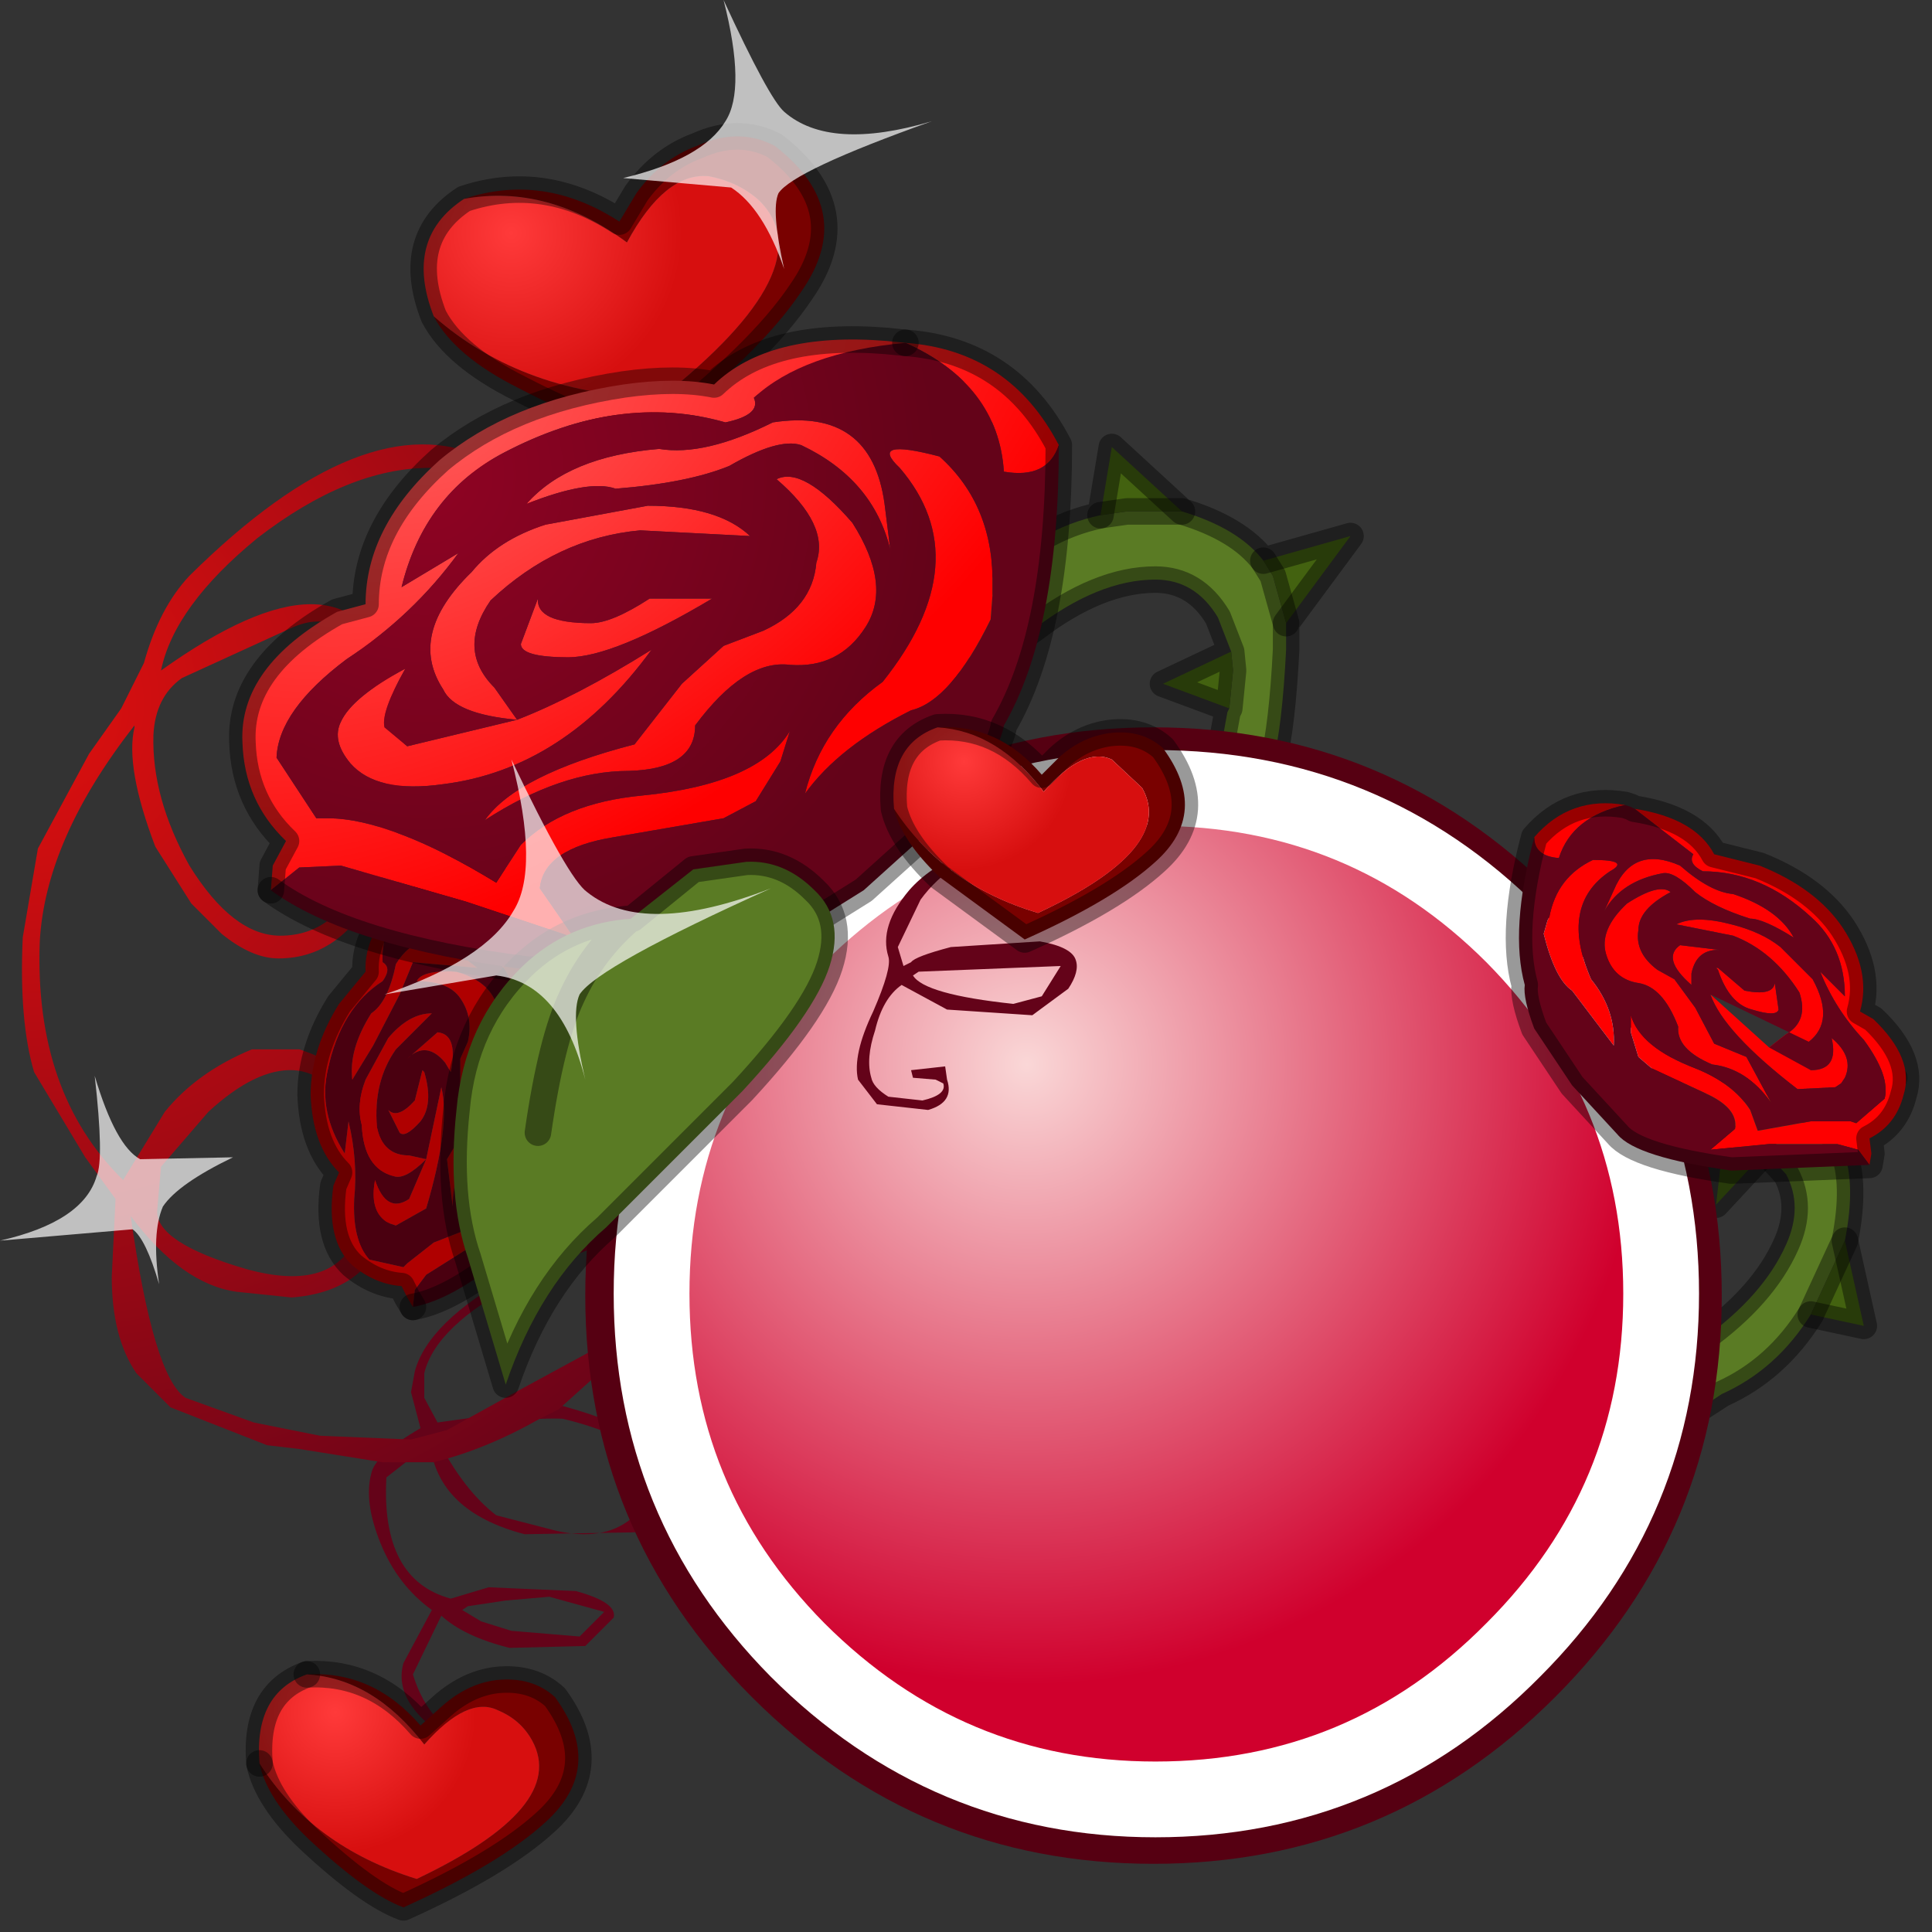 <?xml version="1.0" encoding="utf-8"?>
<svg version="1.1" id="Layer_1"
xmlns="http://www.w3.org/2000/svg"
xmlns:xlink="http://www.w3.org/1999/xlink"
width="51px" height="51px"
xml:space="preserve">
<rect width="100%" height="100%" fill="#333333" stroke="none"/>
<g id="PathID_710" transform="matrix(1, 0, 0, 1, 15.45, 19.2)">
<path style="fill:#640319;fill-opacity:1" d="M5.5 14.2L4.85 13.9L2.45 13.25Q0.35 13.45 -1.75 14.65Q-3.95 15.8 -4.25 17.05L-4.25 17.7L-3.9 18.35L-0.65 17.9Q2.5 18.75 2.2 20Q1.95 20.85 1.3 21.25L-1.6 21.3Q-3.9 20.7 -4.1 18.9L-5.25 19.8Q-5.4 22.5 -3.55 23L-2.55 22.7L-0.25 22.8Q0.85 23.1 0.75 23.5L0 24.25L-2 24.3Q-3.2 24 -3.8 23.45L-4.55 25Q-3.95 26.95 -1.9 26.95L-1.95 27.2L-2.45 27.2L-3 27.05Q-5.15 25.95 -4.8 24.7L-4.05 23.3Q-4.95 22.65 -5.4 21.55Q-5.85 20.45 -5.65 19.7Q-5.55 19.2 -4.35 18.5L-4.6 17.55L-4.5 17Q-4.15 15.7 -1.9 14.45Q0.45 13.05 2.6 13.15L2.6 13.1L4.2 13.5L6.15 14.3L6 14.3L5.5 14.2M1.5 19.15Q0.85 18.6 -0.6 18.25Q-2.15 18.2 -3.9 18.8Q-3.2 20.15 -2.35 20.8L-0.8 21.2Q0.45 21.5 1.2 20.9L1.95 19.9Q2.05 19.55 1.5 19.15M-3.25 23.3L-2.75 23.6L-1.95 23.85L-0.15 24L0.5 23.35L-0.95 22.95L-2.1 23.05L-3.1 23.2L-3.25 23.3" />
</g>
<g id="PathID_711" transform="matrix(1, 0, 0, 1, 15.45, 19.2)">
<radialGradient
id="RadialGradID_396" gradientUnits="userSpaceOnUse" gradientTransform="matrix(0.031, 0, 0, 0.031, -14.9, -0.6)" spreadMethod ="pad" cx="0" cy="0" r="819.2" fx="0" fy="0" >
<stop  offset="0.067"  style="stop-color:#D70F0F;stop-opacity:1" />
<stop  offset="1"  style="stop-color:#640319;stop-opacity:1" />
</radialGradient>
<path style="fill:url(#RadialGradID_396) " d="M-10.45 -4Q-5.8 -8.6 -2.65 -7.1Q0 -5.8 -0.2 -1.85Q-0.25 -0.05 -1.05 0.4L-1.25 0.3L-0.9 -0.8L-0.75 -1.85Q-0.65 -3.2 -1.05 -4.45Q-1.9 -6.85 -4.1 -6.85Q-6.25 -6.85 -8.65 -5Q-10.85 -3.2 -11.2 -1.5Q-8.75 -3.25 -7.25 -3.25Q-5.45 -3.25 -4.95 -0.85Q-4.7 0.35 -4.8 1.65Q-4.85 2.8 -5.4 4.05Q-6.35 6.1 -8.1 6.1Q-8.8 6.1 -9.6 5.45L-10.4 4.65L-11.35 3.15Q-12.15 1.05 -11.9 0L-11.9 -0.05Q-14.25 2.95 -14.4 5.65Q-14.55 9.65 -12.2 11.95L-11.1 10.15Q-10.25 9.1 -8.8 8.5L-7.55 8.5Q-4.95 9.35 -5.05 12.05Q-5.15 14.85 -7.75 15.05L-9.2 14.9Q-10.65 14.7 -12 12.9Q-11.4 17.15 -10.55 17.7L-8.75 18.35L-7 18.7L-4.6 18.8L-3.65 18.55L-1.75 17.5L2.3 15.3L-0.7 18L-1.2 18.25Q-2.6 19.05 -4 19.4L-5.35 19.4L-7.55 19.05L-8.4 18.95L-10.95 17.95L-11.85 17.05Q-12.5 16.1 -12.5 14.5L-12.4 12.45L-13.2 11.35L-14.55 9.1Q-14.95 7.75 -14.85 5.55L-14.45 3.2L-13.1 0.7L-12.25 -0.5L-11.65 -1.7Q-11.25 -3.15 -10.45 -4M-7.7 -2.65L-10.65 -1.3Q-11.35 -0.8 -11.4 0.2Q-11.45 1.85 -10.45 3.65Q-9.3 5.5 -8.05 5.5Q-6.5 5.5 -5.8 3.65Q-5.4 2.7 -5.3 1.7Q-5.25 0.3 -5.55 -1Q-6.15 -3.3 -7.7 -2.65M-7.7 9.05Q-8.7 9 -9.95 10.15L-11.2 11.6L-11.3 12.75Q-11.35 13.6 -8.95 14.3Q-6.6 14.95 -6 13.35Q-5.4 11.75 -6.05 10.45Q-6.75 9.1 -7.7 9.05" />
</g>
<g id="PathID_712" transform="matrix(1, 0, 0, 1, 15.45, 19.2)">
<path style="fill:#4A0010;fill-opacity:1" d="M-4.5 14.85L-4.2 14.45L-2.85 13.6L-1.7 12.9L-2.4 12.85Q-2.8 12.4 -2.3 11.65L-1.6 10.5L-1.55 10L-1.75 9.4L-1.9 9.1Q-1.7 9.85 -2.5 11Q-3.05 11.8 -3 12.55L-2.85 13.15L-4 13.6L-4.7 14.15L-4.8 14.25L-5.7 14.05Q-6.15 13.55 -6.1 12.45Q-6 11.45 -6.25 10.4L-6.35 11.25Q-7.05 10.15 -6.8 9.05Q-6.45 7.4 -5.35 6.7Q-5.1 6.35 -5.35 6.2Q-5.4 5.3 -4.65 4.25Q-3.6 3.8 -2.7 4.6Q-2.3 4.25 -2.55 3.8Q-0.8 5.55 -0.3 7L0.1 8.05L0.15 9.8L-0.1 11.4Q-0.15 12.2 -1.75 13.65Q-3.4 15.1 -4.55 15.3L-4.5 14.85M-1.7 5.75Q-2.45 4.95 -3.3 5.05Q-4.05 5.5 -3.55 5.5Q-2.05 5.65 -1.65 7.7Q-1.7 8.7 -1.2 9.45Q-1.4 8.7 -1.2 7.7Q-0.95 7.2 -1.4 6.1L-1.65 5.8L-1.7 5.75M-5.9 10.5Q-5.85 11.65 -5.05 11.85Q-4.75 11.95 -4.2 11.4L-4.65 12.45Q-5.25 12.85 -5.55 11.95Q-5.7 12.75 -5.25 13.05L-5.15 13.1L-5 13.15L-4.2 12.7Q-3.55 10.5 -3.8 9.5L-4.2 11.4L-4.65 11.3Q-5.35 11.3 -5.5 10.55Q-5.6 9.35 -5 8.5L-4.05 7.55Q-4.65 7.55 -5.2 8.2L-5.8 9.3Q-6.05 9.95 -5.9 10.5M-6.15 9.3L-5.6 8.4L-4.9 7.05L-4.55 6.2L-2.85 6.35L-3.3 6Q-4.35 5.2 -5 6.25Q-5.2 7.25 -5.65 7.55Q-6.25 8.5 -6.15 9.3M-4.7 8.75Q-4.2 8.25 -3.7 8.85L-3.55 9.1Q-3.35 8.1 -3.9 8.05L-4.7 8.75M-4.3 9.05L-4.5 9.85Q-4.95 10.35 -5.2 10.1L-4.9 10.7Q-4.75 10.85 -4.35 10.4Q-4 9.95 -4.25 9.1L-4.3 9.05M-3.3 8.75L-3.3 9.6L-3.2 10.65L-3.65 11.4L-3.5 12.65Q-3.5 11.6 -2.9 11.1Q-2.35 10.3 -2.7 9.85Q-2.95 8.75 -2.55 8.4Q-2.15 7.95 -2.35 7.3Q-2.55 6.7 -3.4 6.45Q-4.3 6.4 -4.45 6.7Q-3.6 6.7 -3.3 7.15Q-2.95 7.65 -3.1 8.3L-3.3 8.75" />
<path style="fill:#AF0000;fill-opacity:1" d="M-2.55 3.8Q-2.3 4.25 -2.7 4.6Q-3.6 3.8 -4.65 4.25Q-5.4 5.3 -5.35 6.2Q-5.1 6.35 -5.35 6.7Q-6.45 7.4 -6.8 9.05Q-7.05 10.15 -6.35 11.25L-6.25 10.4Q-6 11.45 -6.1 12.45Q-6.15 13.55 -5.7 14.05L-4.8 14.25L-4.7 14.15L-4 13.6L-2.85 13.15L-3 12.55Q-3.05 11.8 -2.5 11Q-1.7 9.85 -1.9 9.1L-1.75 9.4L-1.55 10L-1.6 10.5L-2.3 11.65Q-2.8 12.4 -2.4 12.85L-1.7 12.9L-2.85 13.6L-4.2 14.45L-4.5 14.85L-4.55 15.3L-4.7 15.05L-4.85 14.75Q-5.55 14.7 -6.15 14.2Q-6.85 13.55 -6.65 12.1L-6.5 11.75Q-7.2 11.05 -7.25 9.7Q-7.25 8.5 -6.5 7.3L-5.8 6.45Q-5.85 5.45 -4.85 4.45L-4.65 4.25Q-3.8 3.4 -2.55 3.8M-1.65 5.8L-1.4 6.1Q-0.95 7.2 -1.2 7.7Q-1.4 8.7 -1.2 9.45Q-1.7 8.7 -1.65 7.7Q-2.05 5.65 -3.55 5.5Q-4.05 5.5 -3.3 5.05Q-2.45 4.95 -1.7 5.75L-1.65 5.8M-5.8 9.3L-5.2 8.2Q-4.65 7.55 -4.05 7.55L-5 8.5Q-5.6 9.35 -5.5 10.55Q-5.35 11.3 -4.65 11.3L-4.2 11.4L-3.8 9.5Q-3.55 10.5 -4.2 12.7L-5 13.15L-5.15 13.1L-5.25 13.05Q-5.7 12.75 -5.55 11.95Q-5.25 12.85 -4.65 12.45L-4.2 11.4Q-4.75 11.95 -5.05 11.85Q-5.85 11.65 -5.9 10.5Q-6.05 9.95 -5.8 9.3M-5.65 7.55Q-5.2 7.25 -5 6.25Q-4.35 5.2 -3.3 6L-2.85 6.35L-4.55 6.2L-4.9 7.05L-5.6 8.4L-6.15 9.3Q-6.25 8.5 -5.65 7.55M-3.9 8.05Q-3.35 8.1 -3.55 9.1L-3.7 8.85Q-4.2 8.25 -4.7 8.75L-3.9 8.05M-4.25 9.1Q-4 9.95 -4.35 10.4Q-4.75 10.85 -4.9 10.7L-5.2 10.1Q-4.95 10.35 -4.5 9.85L-4.3 9.05L-4.25 9.1M-3.1 8.3Q-2.95 7.65 -3.3 7.15Q-3.6 6.7 -4.45 6.7Q-4.3 6.4 -3.4 6.45Q-2.55 6.7 -2.35 7.3Q-2.15 7.95 -2.55 8.4Q-2.95 8.75 -2.7 9.85Q-2.35 10.3 -2.9 11.1Q-3.5 11.6 -3.5 12.65L-3.65 11.4L-3.2 10.65L-3.3 9.6L-3.3 8.75L-3.1 8.3" />
<path style="fill:none;stroke-width:0.7;stroke-linecap:round;stroke-linejoin:round;stroke-miterlimit:3;stroke:#000000;stroke-opacity:0.4" d="M-4.55 15.3Q-3.4 15.1 -1.75 13.65Q-0.15 12.2 -0.1 11.4L0.15 9.8L0.1 8.05L-0.3 7Q-0.8 5.55 -2.55 3.8" />
<path style="fill:none;stroke-width:0.7;stroke-linecap:round;stroke-linejoin:round;stroke-miterlimit:3;stroke:#000000;stroke-opacity:0.4" d="M-4.55 15.3L-4.7 15.05L-4.85 14.75Q-5.55 14.7 -6.15 14.2Q-6.85 13.55 -6.65 12.1L-6.5 11.75Q-7.2 11.05 -7.25 9.7Q-7.25 8.5 -6.5 7.3L-5.8 6.45Q-5.85 5.45 -4.85 4.45L-4.65 4.25Q-3.8 3.4 -2.55 3.8" />
</g>
<g id="PathID_713" transform="matrix(1, 0, 0, 1, 15.45, 19.2)">
<path style="fill:#5A7B24;fill-opacity:1" d="M18.5 -2.75L18.5 -2.05Q18.3 1.95 17.5 1.95Q17.05 1.95 16.85 1.35L16.75 0.7L16.95 -0.4L17 -0.5L17.1 -1.5L17.05 -2L16.7 -2.9Q16.1 -3.9 15.05 -3.9Q13.55 -3.9 11.85 -2.6L10.05 -1.35L9.65 -1.6L9.15 -1.25Q8.75 -1.25 8.75 -1.7Q8.75 -2.3 10.75 -3.95Q11.95 -5.25 13.6 -5.6L14.3 -5.7L15.75 -5.7Q17.25 -5.25 17.9 -4.4L18.15 -4L18.5 -2.75M33.25 13.55L32.65 14.85L32.35 15.5Q31.45 16.95 30 17.6Q28.05 18.9 27.6 18.75Q27.3 18.6 27.45 18.25Q27.5 18.1 27.9 17.9L27.9 17.4L29.5 16.15Q31.1 15 31.7 13.65Q32.15 12.65 31.7 11.8L31.15 11.2L30.85 11L30.05 10.8L30.05 10.85L30 10.8L29.1 10.7L28.7 10.4Q28.35 10 28.55 9.6Q28.85 8.85 31.75 9.9L32.25 10.1L33 10.85L33.2 11.15Q33.55 12.05 33.25 13.55" />
<path style="fill:#436210;fill-opacity:1" d="M14.3 -5.7L13.6 -5.6L13.9 -7.4L15.75 -5.7L14.3 -5.7M18.15 -4L17.9 -4.4L20.2 -5.05L18.5 -2.75L18.15 -4M17 -0.5L15.25 -1.15L17.05 -2L17.1 -1.5L17 -0.5M34.55 9.25L33.2 11.15L33 10.85L32.25 10.1L34.55 9.25M29.85 12.6L30.05 10.85L30.05 10.8L30.85 11L31.15 11.2L29.85 12.6M33.75 15.8L32.35 15.5L32.65 14.85L33.25 13.55L33.75 15.8" />
<path style="fill:none;stroke-width:0.7;stroke-linecap:round;stroke-linejoin:round;stroke-miterlimit:3;stroke:#000000;stroke-opacity:0.4" d="M17.05 -2L16.7 -2.9Q16.1 -3.9 15.05 -3.9Q13.55 -3.9 11.85 -2.6L10.05 -1.35L9.65 -1.6L9.15 -1.25Q8.75 -1.25 8.75 -1.7Q8.75 -2.3 10.75 -3.95Q11.95 -5.25 13.6 -5.6L13.9 -7.4L15.75 -5.7Q17.25 -5.25 17.9 -4.4L20.2 -5.05L18.5 -2.75L18.5 -2.05Q18.3 1.95 17.5 1.95Q17.05 1.95 16.85 1.35L16.75 0.7L16.95 -0.4L17 -0.5L15.25 -1.15L17.05 -2L17.1 -1.5L17 -0.5" />
<path style="fill:none;stroke-width:0.7;stroke-linecap:round;stroke-linejoin:round;stroke-miterlimit:3;stroke:#000000;stroke-opacity:0.4" d="M13.6 -5.6L14.3 -5.7L15.75 -5.7" />
<path style="fill:none;stroke-width:0.7;stroke-linecap:round;stroke-linejoin:round;stroke-miterlimit:3;stroke:#000000;stroke-opacity:0.4" d="M17.9 -4.4L18.15 -4L18.5 -2.75" />
<path style="fill:none;stroke-width:0.7;stroke-linecap:round;stroke-linejoin:round;stroke-miterlimit:3;stroke:#000000;stroke-opacity:0.4" d="M33.2 11.15L33 10.85L32.25 10.1L31.75 9.9Q28.85 8.85 28.55 9.6Q28.35 10 28.7 10.4L29.1 10.7L30 10.8L30.05 10.85L30.05 10.8L30.85 11L31.15 11.2L31.7 11.8Q32.15 12.65 31.7 13.65Q31.1 15 29.5 16.15L27.9 17.4L27.9 17.9Q27.5 18.1 27.45 18.25Q27.3 18.6 27.6 18.75Q28.05 18.9 30 17.6Q31.45 16.95 32.35 15.5L32.65 14.85L33.25 13.55Q33.55 12.05 33.2 11.15L34.55 9.25L32.25 10.1" />
<path style="fill:none;stroke-width:0.7;stroke-linecap:round;stroke-linejoin:round;stroke-miterlimit:3;stroke:#000000;stroke-opacity:0.4" d="M32.35 15.5L33.75 15.8L33.25 13.55" />
<path style="fill:none;stroke-width:0.7;stroke-linecap:round;stroke-linejoin:round;stroke-miterlimit:3;stroke:#000000;stroke-opacity:0.4" d="M30.05 10.85L29.85 12.6L31.15 11.2" />
</g>
<g id="PathID_714" transform="matrix(1, 0, 0, 1, 15.45, 19.2)">
<path style="fill:#560012;fill-opacity:1" d="M4.4 25.6Q0 21.2 0 15Q0 8.8 4.4 4.4Q8.8 0 15 0Q21.2 0 25.6 4.4Q30 8.8 30 15Q30 21.2 25.6 25.6Q21.2 30 15 30Q8.8 30 4.4 25.6" />
</g>
<g id="PathID_715" transform="matrix(1, 0, 0, 1, 15.45, 19.2)">
<radialGradient
id="RadialGradID_397" gradientUnits="userSpaceOnUse" gradientTransform="matrix(0.026, 0, 0, 0.026, 11.65, 8.9)" spreadMethod ="pad" cx="0" cy="0" r="819.2" fx="0" fy="0" >
<stop  offset="0"  style="stop-color:#FAD7D7;stop-opacity:1" />
<stop  offset="0.769"  style="stop-color:#D0002D;stop-opacity:1" />
</radialGradient>
<path style="fill:url(#RadialGradID_397) " d="M5.6 24.35Q1.75 20.45 1.75 14.95Q1.75 9.45 5.6 5.5Q9.55 1.6 15.05 1.6Q20.6 1.6 24.5 5.5Q28.4 9.45 28.4 14.95Q28.4 20.45 24.5 24.35Q20.6 28.3 15.05 28.3Q9.55 28.3 5.6 24.35" />
<path style="fill:none;stroke-width:2;stroke-linecap:round;stroke-linejoin:round;stroke-miterlimit:3;stroke:#FFFFFF;stroke-opacity:1" d="M5.6 24.35Q1.75 20.45 1.75 14.95Q1.75 9.45 5.6 5.5Q9.55 1.6 15.05 1.6Q20.6 1.6 24.5 5.5Q28.4 9.45 28.4 14.95Q28.4 20.45 24.5 24.35Q20.6 28.3 15.05 28.3Q9.55 28.3 5.6 24.35z" />
</g>
<g id="PathID_716" transform="matrix(1, 0, 0, 1, 15.45, 19.2)">
<path style="fill:#790100;fill-opacity:1" d="M0.9 -13.35L1.35 -14.1Q2 -15 2.95 -15.35Q4.05 -15.85 5 -15.35Q7.2 -13.65 5.7 -11.5Q4.6 -9.85 1.8 -7.7Q0.55 -7.75 -1.75 -8.95Q-3.45 -9.8 -4 -10.85Q-1.6 -8.75 2 -8.7Q6.35 -12.15 4.6 -13.9Q4.05 -14.4 3.25 -14.55Q2.1 -14.65 1.1 -12.8Q-1 -14.35 -3.2 -13.95Q-1.1 -14.65 0.9 -13.35" />
<radialGradient
id="RadialGradID_398" gradientUnits="userSpaceOnUse" gradientTransform="matrix(-0.005, 0.005, 0.005, 0.005, -1.95, -13.05)" spreadMethod ="pad" cx="0" cy="0" r="819.2" fx="0" fy="0" >
<stop  offset="0"  style="stop-color:#FF3A3A;stop-opacity:1" />
<stop  offset="0.78"  style="stop-color:#D70F0F;stop-opacity:1" />
</radialGradient>
<path style="fill:url(#RadialGradID_398) " d="M-3.2 -13.95Q-1 -14.35 1.1 -12.8Q2.1 -14.65 3.25 -14.55Q4.05 -14.4 4.6 -13.9Q6.35 -12.15 2 -8.7Q-1.6 -8.75 -4 -10.85Q-4.8 -12.9 -3.2 -13.95" />
<path style="fill:none;stroke-width:0.7;stroke-linecap:round;stroke-linejoin:round;stroke-miterlimit:3;stroke:#000000;stroke-opacity:0.4" d="M-4 -10.85Q-3.45 -9.8 -1.75 -8.95Q0.55 -7.75 1.8 -7.7Q4.6 -9.85 5.7 -11.5Q7.2 -13.65 5 -15.35Q4.05 -15.85 2.95 -15.35Q2 -15 1.35 -14.1L0.9 -13.35Q-1.1 -14.65 -3.2 -13.95Q-4.8 -12.9 -4 -10.85z" />
</g>
<g id="PathID_717" transform="matrix(1, 0, 0, 1, 15.45, 19.2)">
<radialGradient
id="RadialGradID_399" gradientUnits="userSpaceOnUse" gradientTransform="matrix(0.022, -0.013, 0.007, 0.013, -3.35, -7.9)" spreadMethod ="pad" cx="0" cy="0" r="819.2" fx="0" fy="0" >
<stop  offset="0.027"  style="stop-color:#FF5454;stop-opacity:1" />
<stop  offset="0.976"  style="stop-color:#FE0000;stop-opacity:1" />
</radialGradient>
<path style="fill:url(#RadialGradID_399) " d="M4.45 -8.7Q4.65 -8.25 3.7 -8.05Q0.9 -8.85 -2.15 -7.25Q-4.25 -6.15 -4.85 -3.7L-3.35 -4.6Q-4.55 -2.95 -6.3 -1.8Q-8.1 -0.45 -8.15 0.8L-7.1 2.4L-6.8 2.4Q-5.95 2.4 -4.8 2.85Q-3.75 3.25 -2.35 4.1L-1.7 3.1Q-0.6 2 1.5 1.8Q4.55 1.5 5.4 0.1L5.15 0.9L4.5 1.95L3.65 2.4L0.75 2.9Q-1.1 3.2 -1.2 4.25L-0.3 5.55L-3.15 4.6L-6.45 3.65L-7.55 3.7L-8.3 4.3L-8.25 3.65L-7.9 3Q-9 1.95 -9.05 0.4Q-9.15 -1.6 -6.55 -3.05L-5.8 -3.25Q-5.8 -5.3 -3.85 -7.05Q-2 -8.6 1 -9.05Q2.4 -9.25 3.4 -9.05Q4.85 -10.45 7.95 -10.2L8.45 -10.15Q11.2 -9.95 12.5 -7.45Q5.75 -9.9 4.45 -8.7M9.35 -7.15Q10.8 -5.85 10.75 -3.7L10.75 -3.5L10.7 -2.85Q9.65 -0.7 8.6 -0.45Q6.7 0.5 5.8 1.75Q6.25 -0.05 7.85 -1.2Q10.4 -4.4 8.3 -6.85Q7.45 -7.65 9.35 -7.15M4.95 -8.05Q7.55 -8.45 7.9 -5.9L8.05 -4.7Q7.6 -6.55 5.7 -7.45Q5.1 -7.65 3.8 -6.9Q2.7 -6.45 0.8 -6.3Q0.1 -6.55 -1.55 -5.9Q-0.45 -7.15 1.95 -7.35Q3.15 -7.15 4.95 -8.05M3.65 -2.15L4.7 -2.55Q6 -3.15 6.1 -4.35Q6.45 -5.35 5.05 -6.55Q5.75 -6.9 7.05 -5.4Q8.1 -3.75 7.4 -2.65Q6.7 -1.55 5.4 -1.65Q4.2 -1.8 2.9 -0.05Q2.9 1.1 1.15 1.15Q-0.65 1.15 -2.65 2.45Q-1.8 1.25 1.3 0.45L2.55 -1.15L3.65 -2.15M1.7 -3.4L3.35 -3.4Q0.75 -1.85 -0.45 -1.85Q-1.7 -1.85 -1.7 -2.2L-1.25 -3.4Q-1.3 -2.75 0.15 -2.75Q0.7 -2.75 1.7 -3.4M1.45 -5.2Q-0.75 -5 -2.5 -3.35Q-3.4 -2.05 -2.4 -1.05L-1.8 -0.2Q-0.25 -0.8 1.75 -2.05Q-0.55 1.1 -3.75 1.5Q-5.5 1.75 -6.2 0.95Q-6.7 0.35 -6.45 -0.15Q-6.15 -0.8 -4.75 -1.55Q-5.4 -0.4 -5.3 0L-4.7 0.5L-1.8 -0.2Q-3.45 -0.35 -3.75 -1Q-4.7 -2.45 -3 -4.1Q-2.3 -4.95 -1.05 -5.35L1.65 -5.85Q3.5 -5.85 4.35 -5.05L1.45 -5.2M12.5 -7.45Q12.2 -6.55 11.05 -6.75Q10.9 -9.05 8.45 -10.15" />
<radialGradient
id="RadialGradID_400" gradientUnits="userSpaceOnUse" gradientTransform="matrix(0.017, 0, 0, 0.017, -4.25, -6.65)" spreadMethod ="pad" cx="0" cy="0" r="819.2" fx="0" fy="0" >
<stop  offset="0.027"  style="stop-color:#8E0323;stop-opacity:1" />
<stop  offset="0.976"  style="stop-color:#640319;stop-opacity:1" />
</radialGradient>
<path style="fill:url(#RadialGradID_400) " d="M12.5 -7.45Q12.5 -2.55 11.05 -0.05Q10.95 0.6 9.9 2L7.35 4.3L4.55 6.05L-1.5 6.4Q-6.25 5.8 -8.3 4.3L-7.55 3.7L-6.45 3.65L-3.15 4.6L-0.3 5.55L-1.2 4.25Q-1.1 3.2 0.75 2.9L3.65 2.4L4.5 1.95L5.15 0.9L5.4 0.1Q4.55 1.5 1.5 1.8Q-0.6 2 -1.7 3.1L-2.35 4.1Q-3.75 3.25 -4.8 2.85Q-5.95 2.4 -6.8 2.4L-7.1 2.4L-8.15 0.8Q-8.1 -0.45 -6.3 -1.8Q-4.55 -2.95 -3.35 -4.6L-4.85 -3.7Q-4.25 -6.15 -2.15 -7.25Q0.9 -8.85 3.7 -8.05Q4.65 -8.25 4.45 -8.7Q5.75 -9.9 8.45 -10.15Q10.9 -9.05 11.05 -6.75Q12.2 -6.55 12.5 -7.45M8.3 -6.85Q10.4 -4.4 7.85 -1.2Q6.25 -0.05 5.8 1.75Q6.7 0.5 8.6 -0.45Q9.65 -0.7 10.7 -2.85L10.75 -3.5L10.75 -3.7Q10.8 -5.85 9.35 -7.15Q7.45 -7.65 8.3 -6.85M1.95 -7.35Q-0.45 -7.15 -1.55 -5.9Q0.1 -6.55 0.8 -6.3Q2.7 -6.45 3.8 -6.9Q5.1 -7.65 5.7 -7.45Q7.6 -6.55 8.05 -4.7L7.9 -5.9Q7.55 -8.45 4.95 -8.05Q3.15 -7.15 1.95 -7.35M2.55 -1.15L1.3 0.45Q-1.8 1.25 -2.65 2.45Q-0.65 1.15 1.15 1.15Q2.9 1.1 2.9 -0.05Q4.2 -1.8 5.4 -1.65Q6.7 -1.55 7.4 -2.65Q8.1 -3.75 7.05 -5.4Q5.75 -6.9 5.05 -6.55Q6.45 -5.35 6.1 -4.35Q6 -3.15 4.7 -2.55L3.65 -2.15L2.55 -1.15M0.15 -2.75Q-1.3 -2.75 -1.25 -3.4L-1.7 -2.2Q-1.7 -1.85 -0.45 -1.85Q0.75 -1.85 3.35 -3.4L1.7 -3.4Q0.7 -2.75 0.15 -2.75M4.35 -5.05Q3.5 -5.85 1.65 -5.85L-1.05 -5.35Q-2.3 -4.95 -3 -4.1Q-4.7 -2.45 -3.75 -1Q-3.45 -0.35 -1.8 -0.2L-4.7 0.5L-5.3 0Q-5.4 -0.4 -4.75 -1.55Q-6.15 -0.8 -6.45 -0.15Q-6.7 0.35 -6.2 0.95Q-5.5 1.75 -3.75 1.5Q-0.55 1.1 1.75 -2.05Q-0.25 -0.8 -1.8 -0.2L-2.4 -1.05Q-3.4 -2.05 -2.5 -3.35Q-0.75 -5 1.45 -5.2L4.35 -5.05" />
<path style="fill:none;stroke-width:0.7;stroke-linecap:round;stroke-linejoin:round;stroke-miterlimit:3;stroke:#000000;stroke-opacity:0.4" d="M8.45 -10.15L7.95 -10.2Q4.85 -10.45 3.4 -9.05Q2.4 -9.25 1 -9.05Q-2 -8.6 -3.85 -7.05Q-5.8 -5.3 -5.8 -3.25L-6.55 -3.05Q-9.15 -1.6 -9.05 0.4Q-9 1.95 -7.9 3L-8.25 3.65L-8.3 4.3" />
<path style="fill:none;stroke-width:0.7;stroke-linecap:round;stroke-linejoin:round;stroke-miterlimit:3;stroke:#000000;stroke-opacity:0.4" d="M8.45 -10.15Q11.2 -9.95 12.5 -7.45Q12.5 -2.55 11.05 -0.05Q10.95 0.6 9.9 2L7.35 4.3L4.55 6.05L-1.5 6.4Q-6.25 5.8 -8.3 4.3" />
</g>
<g id="PathID_718" transform="matrix(1, 0, 0, 1, 15.45, 19.2)">
<path style="fill:#640319;fill-opacity:1" d="M12.95 6.15Q13.05 6.45 12.75 6.9L11.8 7.6L9.55 7.45L8.35 6.8Q7.85 7.15 7.65 8Q7.4 8.75 7.55 9.25Q7.6 9.5 8 9.75L8.9 9.85Q9.55 9.7 9.45 9.4L9.25 9.3L8.65 9.25L8.6 9.05L9.5 8.95L9.55 9.3Q9.75 9.9 9.05 10.1L7.7 9.95L7.2 9.3Q7.05 8.65 7.6 7.5Q8.1 6.35 8 6.05Q7.75 5.25 8.55 4.3Q9.6 3.1 12.1 2.85L11.2 3.05Q9.65 3.45 8.85 4.55L8.25 5.8L8.4 6.3L8.6 6.2Q8.7 6.05 9.65 5.8L12 5.65Q12.85 5.8 12.95 6.15M12.55 6.3L8.8 6.45L8.65 6.55Q8.95 7.05 11.3 7.3L12.05 7.1L12.55 6.3" />
</g>
<g id="PathID_719" transform="matrix(1, 0, 0, 1, 15.45, 19.2)">
<path style="fill:#5A7B24;fill-opacity:1" d="M2.85 3.75L4.25 3.55Q5.25 3.5 6.05 4.3Q6.85 5.05 6.45 6.3Q6.05 7.55 4.15 9.6L0.55 13.2Q-1.2 14.7 -2.1 17.35L-3.1 14Q-3.65 12.4 -3.4 10.1Q-3.2 7.8 -1.65 6.3Q-0.45 5.15 1.25 5.05L1.2 5.05L2.85 3.75M1.2 5.05Q0.2 5.9 -0.35 7.1Q-0.9 8.25 -1.25 10.7Q-0.9 8.25 -0.35 7.1Q0.2 5.9 1.2 5.05L1.25 5.05" />
<path style="fill:none;stroke-width:0.7;stroke-linecap:round;stroke-linejoin:round;stroke-miterlimit:3;stroke:#000000;stroke-opacity:0.4" d="M1.25 5.05Q-0.45 5.15 -1.65 6.3Q-3.2 7.8 -3.4 10.1Q-3.65 12.4 -3.1 14L-2.1 17.35Q-1.2 14.7 0.55 13.2L4.15 9.6Q6.05 7.55 6.45 6.3Q6.85 5.05 6.05 4.3Q5.25 3.5 4.25 3.55L2.85 3.75L1.25 5.05L1.2 5.05Q0.2 5.9 -0.35 7.1Q-0.9 8.25 -1.25 10.7" />
</g>
<g id="PathID_720" transform="matrix(1, 0, 0, 1, 15.45, 19.2)">
<path style="fill:#790100;fill-opacity:1" d="M12.05 1.25L12.5 0.8Q13.1 0.25 13.85 0.15Q14.7 0.05 15.25 0.55Q16.5 2.25 15.05 3.55Q13.95 4.55 11.6 5.6L9.35 3.95Q8.35 3 8.15 2.15Q9.45 4.15 11.95 4.9Q15.6 3.2 14.7 1.6L13.9 0.85Q13.15 0.5 12.1 1.7Q10.9 0.1 9.3 0Q10.9 -0.1 12.05 1.25" />
<radialGradient
id="RadialGradID_401" gradientUnits="userSpaceOnUse" gradientTransform="matrix(-0.004, 0.002, 0.002, 0.004, 10, 0.9)" spreadMethod ="pad" cx="0" cy="0" r="819.2" fx="0" fy="0" >
<stop  offset="0"  style="stop-color:#FF3A3A;stop-opacity:1" />
<stop  offset="0.78"  style="stop-color:#D70F0F;stop-opacity:1" />
</radialGradient>
<path style="fill:url(#RadialGradID_401) " d="M9.3 0Q10.9 0.1 12.1 1.7Q13.15 0.5 13.9 0.85L14.7 1.6Q15.6 3.2 11.95 4.9Q9.45 4.15 8.15 2.15Q8 0.45 9.3 0" />
<path style="fill:none;stroke-width:0.7;stroke-linecap:round;stroke-linejoin:round;stroke-miterlimit:3;stroke:#000000;stroke-opacity:0.4" d="M8.15 2.15Q8.35 3 9.35 3.95L11.6 5.6Q13.95 4.55 15.05 3.55Q16.5 2.25 15.25 0.55Q14.7 0.05 13.85 0.15Q13.1 0.25 12.5 0.8L12.05 1.25Q10.9 -0.1 9.3 0Q8 0.45 8.15 2.15z" />
</g>
<g id="PathID_721" transform="matrix(1, 0, 0, 1, 15.45, 19.2)">
<path style="fill:#FE0000;fill-opacity:1" d="M30.75 5.05Q29.8 4.75 29.3 4.35Q28.75 3.8 28.45 3.85Q27.35 4.05 26.9 4.85L27.15 4.3Q27.65 3.1 28.9 3.65Q29.7 4.35 30.3 4.4Q31.5 4.8 31.9 5.55Q31.1 5.05 30.75 5.05M33.6 11.15L33.05 11L31.25 11L29.7 11.15L30.35 10.6Q30.45 10.05 29.55 9.65L28.15 9L27.8 8.7L27.6 8.05L27.6 7.6Q27.85 8.45 29.3 9Q30.3 9.4 30.75 10.1L30.95 10.65L32.35 10.4L33.4 10.4L33.55 10.45L34.3 9.8Q34.45 9.2 33.75 8.25Q33 7.45 32.6 6.45L33.25 7.1Q33.25 5.8 32.35 5Q31.05 3.8 29.5 3.8Q29.1 3.6 29.25 3.35L27.7 2.15Q29.3 2.4 29.8 3.35L31 3.65Q32.5 4.25 33.2 5.3Q33.95 6.45 33.65 7.5L34 7.7Q35.1 8.75 34.8 9.7Q34.6 10.5 33.9 10.85L33.95 11.25L33.9 11.55L33.6 11.15M25.05 2.9Q26 1.8 27.45 2.05Q26.05 2.35 25.7 3.45Q25.05 3.4 25.05 2.9M31.4 6.75L31.5 7.45Q31.45 7.65 30.8 7.45Q30.2 7.3 29.9 6.4L29.85 6.35L29.9 6.35L30.6 6.95Q31.35 7.1 31.4 6.75M32.35 9.05Q33.1 9.05 32.9 8.2Q33.5 8.7 33.25 9.25L33.15 9.4L33 9.5L32 9.55Q30.05 8.05 29.7 7.05L31.25 8.45L31.7 8.1L32.35 9.05M31.7 8.1Q32.3 7.75 32.05 7Q31.35 5.9 30.3 5.5L28.8 5.2Q29.3 4.95 30.25 5.2Q31.05 5.4 31.55 5.8L32.4 6.65Q33 7.75 32.3 8.3L31.25 8.45M31.3 9.9Q30.65 9 29.75 8.9Q28.8 8.5 28.85 7.9Q28.45 6.85 27.8 6.75Q27.15 6.65 26.95 6Q26.75 5.35 27.5 4.65Q28.35 4.1 28.65 4.35Q27.8 4.8 27.8 5.35Q27.7 5.95 28.3 6.4L28.75 6.65L29.3 7.4L29.8 8.35L30.65 8.7L31.3 9.9M25.45 5Q25.65 3.95 26.6 3.5Q27.6 3.5 27.05 3.8Q25.7 4.7 26.55 6.65Q27.2 7.45 27.15 8.4L26.05 6.95Q25.6 6.65 25.3 5.45L25.4 5.1L25.45 5M30.15 5.9Q29.35 5.75 29.2 6.5L29.2 6.8Q28.4 6.1 28.9 5.75L30.15 5.9" />
<path style="fill:#640319;fill-opacity:1" d="M31.9 5.55Q31.5 4.8 30.3 4.4Q29.7 4.35 28.9 3.65Q27.65 3.1 27.15 4.3L26.9 4.85Q27.35 4.05 28.45 3.85Q28.75 3.8 29.3 4.35Q29.8 4.75 30.75 5.05Q31.1 5.05 31.9 5.55M25.7 3.45Q26.05 2.35 27.45 2.05L27.6 2.1L27.7 2.15L29.25 3.35Q29.1 3.6 29.5 3.8Q31.05 3.8 32.35 5Q33.25 5.8 33.25 7.1L32.6 6.45Q33 7.45 33.75 8.25Q34.45 9.2 34.3 9.8L33.55 10.45L33.4 10.4L32.35 10.4L30.95 10.65L30.75 10.1Q30.3 9.4 29.3 9Q27.85 8.45 27.6 7.6L27.6 8.05L27.8 8.7L28.15 9L29.55 9.65Q30.45 10.05 30.35 10.6L29.7 11.15L31.25 11L33.05 11L33.6 11.15L33.9 11.55L30.25 11.7Q27.75 11.35 27.25 10.75L26.05 9.45L25.05 7.95Q24.75 7.15 24.8 6.8Q24.4 5.35 25.05 2.9Q25.05 3.4 25.7 3.45M30.6 6.95L29.9 6.35L29.85 6.35L29.9 6.4Q30.2 7.3 30.8 7.45Q31.45 7.65 31.5 7.45L31.4 6.75Q31.35 7.1 30.6 6.95M31.25 8.45L32.3 8.3L29.7 7.05Q30.05 8.05 32 9.55L33 9.5L33.15 9.4L33.25 9.25Q33.5 8.7 32.9 8.2Q33.1 9.05 32.35 9.05L31.25 8.45M32.3 8.3Q33 7.75 32.4 6.65L31.55 5.8Q31.05 5.4 30.25 5.2Q29.3 4.95 28.8 5.2L30.3 5.5Q31.35 5.9 32.05 7Q32.3 7.75 31.7 8.1L31.25 8.45M30.65 8.7L29.8 8.35L29.3 7.4L28.75 6.65L28.3 6.4Q27.7 5.95 27.8 5.35Q27.8 4.8 28.65 4.35Q28.35 4.1 27.5 4.65Q26.75 5.35 26.95 6Q27.15 6.65 27.8 6.75Q28.45 6.85 28.85 7.9Q28.8 8.5 29.75 8.9Q30.65 9 31.3 9.9L30.65 8.7M25.4 5.1L25.3 5.45Q25.6 6.65 26.05 6.95L27.15 8.4Q27.2 7.45 26.55 6.65Q25.7 4.7 27.05 3.8Q27.6 3.5 26.6 3.5Q25.65 3.95 25.45 5L25.4 5.1M28.9 5.75Q28.4 6.1 29.2 6.8L29.2 6.5Q29.35 5.75 30.15 5.9L28.9 5.75" />
<path style="fill:none;stroke-width:0.7;stroke-linecap:round;stroke-linejoin:round;stroke-miterlimit:3;stroke:#000000;stroke-opacity:0.4" d="M27.7 2.15Q29.3 2.4 29.8 3.35L31 3.65Q32.5 4.25 33.2 5.3Q33.95 6.45 33.65 7.5L34 7.7Q35.1 8.75 34.8 9.7Q34.6 10.5 33.9 10.85L33.95 11.25L33.9 11.55L30.25 11.7Q27.75 11.35 27.25 10.75L26.05 9.45L25.05 7.95Q24.75 7.15 24.8 6.8Q24.4 5.35 25.05 2.9Q26 1.8 27.45 2.05L27.6 2.1L27.7 2.15z" />
</g>
<g id="PathID_722" transform="matrix(1, 0, 0, 1, 15.45, 19.2)">
<path style="fill:#FFFFFF;fill-opacity:0.69" d="M4.9 4.25Q0.35 6.3 -0.15 7.05Q-0.4 7.6 0 9.3Q-0.65 6.75 -2.35 6.55L-5.3 7.05Q-2.65 6.15 -1.9 4.85Q-1.2 3.75 -1.95 0.85Q-0.45 4 0.05 4.35Q1.55 5.55 4.9 4.25" />
</g>
<g id="PathID_723" transform="matrix(1, 0, 0, 1, 15.45, 19.2)">
<path style="fill:#FFFFFF;fill-opacity:0.69" d="M3.7 -16Q4.25 -16.85 3.65 -19.2Q4.85 -16.6 5.25 -16.25Q6.45 -15.2 9.15 -16Q5.5 -14.7 5.1 -14.1Q4.9 -13.65 5.25 -12.1Q4.7 -13.7 3.85 -14.25L1 -14.5Q3.1 -15 3.7 -16" />
</g>
<g id="PathID_724" transform="matrix(1, 0, 0, 1, 15.45, 19.2)">
<path style="fill:#FFFFFF;fill-opacity:0.69" d="M-11.15 12.65Q-11.45 13.35 -11.25 14.7Q-11.6 13.5 -11.95 13.25L-15.45 13.55Q-13.25 13.05 -12.9 11.85Q-12.7 11.4 -12.95 9.2Q-12.4 11.05 -11.75 11.4L-9.3 11.35Q-10.75 12.05 -11.15 12.65" />
</g>
<g id="PathID_725" transform="matrix(1, 0, 0, 1, 15.45, 19.2)">
<path style="fill:#790100;fill-opacity:1" d="M-4.45 30.4Q-0.45 28.5 -1.4 26.75Q-1.7 26.2 -2.3 25.95Q-3.1 25.55 -4.25 26.85Q-5.6 25.1 -7.35 25Q-5.6 24.9 -4.35 26.35L-3.85 25.9Q-3.15 25.25 -2.35 25.15Q-1.4 25.05 -0.8 25.6Q0.55 27.45 -1.05 28.9Q-2.25 30 -4.8 31.15Q-5.75 30.8 -7.3 29.35Q-8.4 28.3 -8.6 27.35Q-7.2 29.55 -4.45 30.4" />
<radialGradient
id="RadialGradID_402" gradientUnits="userSpaceOnUse" gradientTransform="matrix(-0.005, 0.003, 0.003, 0.005, -6.6, 26)" spreadMethod ="pad" cx="0" cy="0" r="819.2" fx="0" fy="0" >
<stop  offset="0"  style="stop-color:#FF3A3A;stop-opacity:1" />
<stop  offset="0.78"  style="stop-color:#D70F0F;stop-opacity:1" />
</radialGradient>
<path style="fill:url(#RadialGradID_402) " d="M-7.35 25Q-5.6 25.1 -4.25 26.85Q-3.1 25.55 -2.3 25.95Q-1.7 26.2 -1.4 26.75Q-0.45 28.5 -4.45 30.4Q-7.2 29.55 -8.6 27.35Q-8.75 25.5 -7.35 25" />
<path style="fill:none;stroke-width:0.7;stroke-linecap:round;stroke-linejoin:round;stroke-miterlimit:3;stroke:#000000;stroke-opacity:0.4" d="M-8.6 27.35Q-8.4 28.3 -7.3 29.35Q-5.75 30.8 -4.8 31.15Q-2.25 30 -1.05 28.9Q0.55 27.45 -0.8 25.6Q-1.4 25.05 -2.35 25.15Q-3.15 25.25 -3.85 25.9L-4.35 26.35Q-5.6 24.9 -7.35 25" />
<path style="fill:none;stroke-width:0.7;stroke-linecap:round;stroke-linejoin:round;stroke-miterlimit:3;stroke:#000000;stroke-opacity:0.4" d="M-8.6 27.35Q-8.75 25.5 -7.35 25" />
</g>
</svg>
